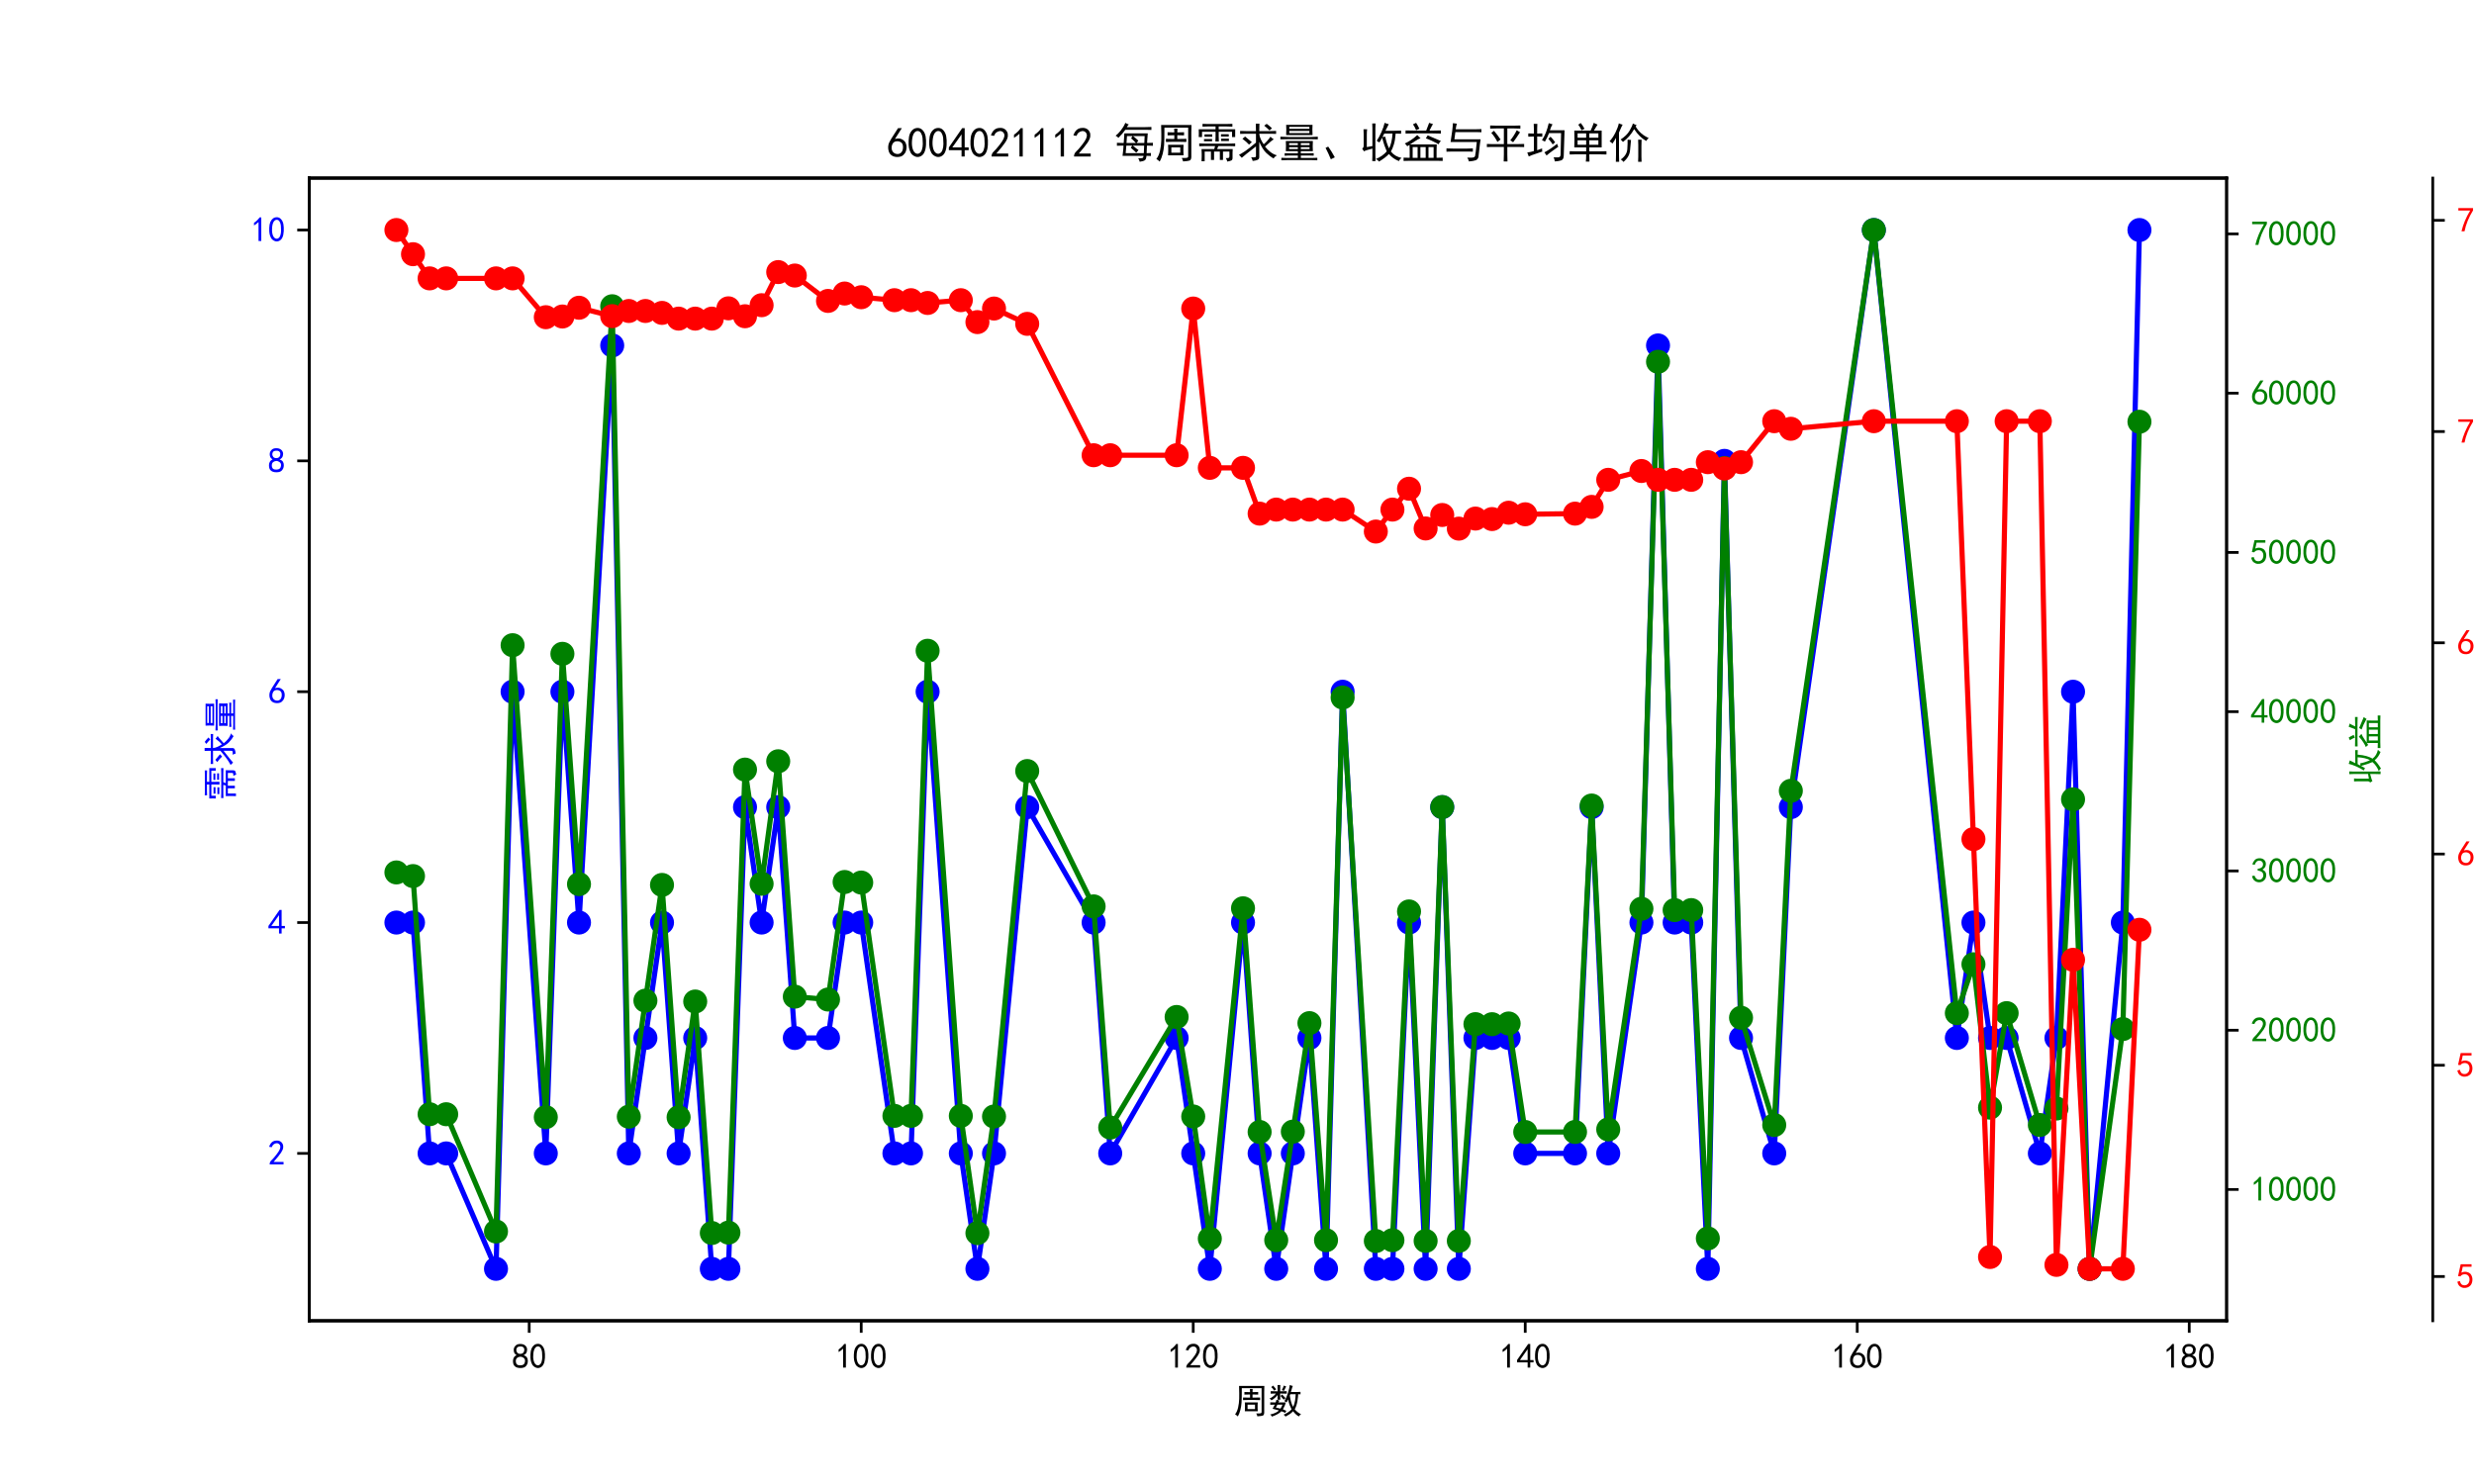 <?xml version="1.0" encoding="utf-8" standalone="no"?>
<!DOCTYPE svg PUBLIC "-//W3C//DTD SVG 1.1//EN"
  "http://www.w3.org/Graphics/SVG/1.1/DTD/svg11.dtd">
<svg xmlns:xlink="http://www.w3.org/1999/xlink" width="720pt" height="432pt" viewBox="0 0 720 432" xmlns="http://www.w3.org/2000/svg" version="1.1">
 <defs>
  <style type="text/css">*{stroke-linejoin: round; stroke-linecap: butt}</style>
 </defs>
 <g id="figure_1">
  <g id="patch_1">
   <path d="M 0 432 
L 720 432 
L 720 0 
L 0 0 
z
" style="fill: #ffffff"/>
  </g>
  <g id="axes_1">
   <g id="patch_2">
    <path d="M 90 384.48 
L 648 384.48 
L 648 51.84 
L 90 51.84 
z
" style="fill: #ffffff"/>
   </g>
   <g id="matplotlib.axis_1">
    <g id="xtick_1">
     <g id="line2d_1">
      <defs>
       <path id="m0eaf6c17f0" d="M 0 0 
L 0 3.5 
" style="stroke: #000000; stroke-width: 0.8"/>
      </defs>
      <g>
       <use xlink:href="#m0eaf6c17f0" x="154.013" y="384.48" style="stroke: #000000; stroke-width: 0.8"/>
      </g>
     </g>
     <g id="text_1">
      <!-- 80 -->
      <g transform="translate(149.013 398.355) scale(0.1 -0.1)">
       <defs>
        <path id="SimHei-38" d="M 175 1375 
Q 175 1675 325 1962 
Q 475 2250 825 2425 
Q 525 2600 425 2812 
Q 325 3025 312 3300 
Q 300 3575 387 3775 
Q 475 3975 650 4150 
Q 825 4325 1037 4387 
Q 1250 4450 1500 4450 
Q 1750 4450 1950 4400 
Q 2150 4350 2375 4187 
Q 2600 4025 2700 3725 
Q 2800 3425 2687 3025 
Q 2575 2625 2100 2400 
Q 2525 2275 2700 2012 
Q 2875 1750 2875 1375 
Q 2875 1000 2762 775 
Q 2650 550 2512 400 
Q 2375 250 2137 162 
Q 1900 75 1537 75 
Q 1175 75 912 162 
Q 650 250 475 425 
Q 300 600 237 837 
Q 175 1075 175 1375 
z
M 687 1400 
Q 675 1100 787 875 
Q 900 650 1200 587 
Q 1500 525 1825 600 
Q 2150 675 2275 950 
Q 2400 1225 2362 1500 
Q 2325 1775 2050 1962 
Q 1775 2150 1450 2125 
Q 1125 2100 912 1900 
Q 700 1700 687 1400 
z
M 775 3350 
Q 775 3100 950 2875 
Q 1125 2650 1500 2650 
Q 1875 2650 2062 2875 
Q 2250 3100 2237 3412 
Q 2225 3725 2012 3875 
Q 1800 4025 1437 4000 
Q 1075 3975 925 3787 
Q 775 3600 775 3350 
z
" transform="scale(0.016)"/>
        <path id="SimHei-30" d="M 225 2537 
Q 250 3200 412 3587 
Q 575 3975 875 4225 
Q 1175 4475 1612 4475 
Q 2050 4475 2375 4112 
Q 2700 3750 2800 3200 
Q 2900 2650 2862 1937 
Q 2825 1225 2612 775 
Q 2400 325 1975 150 
Q 1550 -25 1125 187 
Q 700 400 525 750 
Q 350 1100 275 1487 
Q 200 1875 225 2537 
z
M 750 2687 
Q 675 2000 800 1462 
Q 925 925 1212 700 
Q 1500 475 1800 612 
Q 2100 750 2237 1162 
Q 2375 1575 2375 2062 
Q 2375 2550 2337 2950 
Q 2300 3350 2112 3675 
Q 1925 4000 1612 4012 
Q 1300 4025 1062 3700 
Q 825 3375 750 2687 
z
" transform="scale(0.016)"/>
       </defs>
       <use xlink:href="#SimHei-38"/>
       <use xlink:href="#SimHei-30" x="50"/>
      </g>
     </g>
    </g>
    <g id="xtick_2">
     <g id="line2d_2">
      <g>
       <use xlink:href="#m0eaf6c17f0" x="250.636" y="384.48" style="stroke: #000000; stroke-width: 0.8"/>
      </g>
     </g>
     <g id="text_2">
      <!-- 100 -->
      <g transform="translate(243.136 398.355) scale(0.1 -0.1)">
       <defs>
        <path id="SimHei-31" d="M 1400 3600 
Q 1075 3275 575 2975 
L 575 3450 
Q 1200 3875 1600 4450 
L 1900 4450 
L 1900 150 
L 1400 150 
L 1400 3600 
z
" transform="scale(0.016)"/>
       </defs>
       <use xlink:href="#SimHei-31"/>
       <use xlink:href="#SimHei-30" x="50"/>
       <use xlink:href="#SimHei-30" x="100"/>
      </g>
     </g>
    </g>
    <g id="xtick_3">
     <g id="line2d_3">
      <g>
       <use xlink:href="#m0eaf6c17f0" x="347.26" y="384.48" style="stroke: #000000; stroke-width: 0.8"/>
      </g>
     </g>
     <g id="text_3">
      <!-- 120 -->
      <g transform="translate(339.76 398.355) scale(0.1 -0.1)">
       <defs>
        <path id="SimHei-32" d="M 300 250 
Q 325 625 650 925 
Q 975 1225 1475 1862 
Q 1975 2500 2125 2850 
Q 2275 3200 2237 3450 
Q 2200 3700 2000 3862 
Q 1800 4025 1537 4000 
Q 1275 3975 1037 3800 
Q 800 3625 675 3275 
L 200 3350 
Q 400 3925 712 4187 
Q 1025 4450 1450 4475 
Q 1700 4500 1900 4462 
Q 2100 4425 2312 4287 
Q 2525 4150 2662 3875 
Q 2800 3600 2762 3212 
Q 2725 2825 2375 2287 
Q 2025 1750 1025 600 
L 2825 600 
L 2825 150 
L 300 150 
L 300 250 
z
" transform="scale(0.016)"/>
       </defs>
       <use xlink:href="#SimHei-31"/>
       <use xlink:href="#SimHei-32" x="50"/>
       <use xlink:href="#SimHei-30" x="100"/>
      </g>
     </g>
    </g>
    <g id="xtick_4">
     <g id="line2d_4">
      <g>
       <use xlink:href="#m0eaf6c17f0" x="443.883" y="384.48" style="stroke: #000000; stroke-width: 0.8"/>
      </g>
     </g>
     <g id="text_4">
      <!-- 140 -->
      <g transform="translate(436.383 398.355) scale(0.1 -0.1)">
       <defs>
        <path id="SimHei-34" d="M 2000 1100 
L 75 1100 
L 75 1525 
L 2100 4450 
L 2475 4450 
L 2475 1525 
L 3075 1525 
L 3075 1100 
L 2475 1100 
L 2475 150 
L 2000 150 
L 2000 1100 
z
M 2000 1525 
L 2000 3500 
L 600 1525 
L 2000 1525 
z
" transform="scale(0.016)"/>
       </defs>
       <use xlink:href="#SimHei-31"/>
       <use xlink:href="#SimHei-34" x="50"/>
       <use xlink:href="#SimHei-30" x="100"/>
      </g>
     </g>
    </g>
    <g id="xtick_5">
     <g id="line2d_5">
      <g>
       <use xlink:href="#m0eaf6c17f0" x="540.506" y="384.48" style="stroke: #000000; stroke-width: 0.8"/>
      </g>
     </g>
     <g id="text_5">
      <!-- 160 -->
      <g transform="translate(533.006 398.355) scale(0.1 -0.1)">
       <defs>
        <path id="SimHei-36" d="M 250 1612 
Q 275 1975 387 2225 
Q 500 2475 725 2850 
L 1750 4450 
L 2325 4450 
L 1275 2800 
Q 1950 2975 2350 2750 
Q 2750 2525 2887 2237 
Q 3025 1950 3037 1612 
Q 3050 1275 2937 950 
Q 2825 625 2537 362 
Q 2250 100 1737 75 
Q 1225 50 862 262 
Q 500 475 362 862 
Q 225 1250 250 1612 
z
M 1025 787 
Q 1250 550 1625 525 
Q 2000 500 2250 775 
Q 2500 1050 2500 1575 
Q 2500 2100 2187 2300 
Q 1875 2500 1487 2450 
Q 1100 2400 925 2075 
Q 750 1750 775 1387 
Q 800 1025 1025 787 
z
" transform="scale(0.016)"/>
       </defs>
       <use xlink:href="#SimHei-31"/>
       <use xlink:href="#SimHei-36" x="50"/>
       <use xlink:href="#SimHei-30" x="100"/>
      </g>
     </g>
    </g>
    <g id="xtick_6">
     <g id="line2d_6">
      <g>
       <use xlink:href="#m0eaf6c17f0" x="637.13" y="384.48" style="stroke: #000000; stroke-width: 0.8"/>
      </g>
     </g>
     <g id="text_6">
      <!-- 180 -->
      <g transform="translate(629.63 398.355) scale(0.1 -0.1)">
       <use xlink:href="#SimHei-31"/>
       <use xlink:href="#SimHei-38" x="50"/>
       <use xlink:href="#SimHei-30" x="100"/>
      </g>
     </g>
    </g>
    <g id="text_7">
     <!-- 周数 -->
     <g transform="translate(359 411.339) scale(0.1 -0.1)">
      <defs>
       <path id="SimHei-5468" d="M 5600 4925 
Q 5575 4400 5575 3800 
L 5575 50 
Q 5550 -375 5325 -462 
Q 5100 -550 4325 -600 
Q 4300 -400 4125 -75 
Q 4800 -100 4962 -37 
Q 5125 25 5100 225 
L 5100 4525 
L 1500 4525 
Q 1500 2575 1450 1887 
Q 1400 1200 1237 550 
Q 1075 -100 775 -625 
Q 625 -450 275 -225 
Q 650 225 825 1000 
Q 1000 1775 1025 2587 
Q 1050 3400 1000 4925 
L 5600 4925 
z
M 2050 325 
Q 2075 625 2075 950 
L 2075 1400 
Q 2075 1625 2050 1925 
L 4400 1925 
Q 4375 1725 4375 1450 
L 4375 875 
Q 4375 600 4400 325 
L 2050 325 
z
M 3000 3800 
Q 3000 4150 2975 4375 
L 3475 4375 
Q 3450 4075 3450 3800 
Q 4100 3800 4475 3825 
L 4475 3350 
Q 4125 3375 3450 3375 
L 3450 2800 
Q 4200 2800 4825 2825 
L 4825 2350 
Q 4175 2375 3725 2375 
L 2750 2375 
Q 2325 2375 1725 2350 
L 1725 2825 
Q 2325 2800 3000 2800 
L 3000 3375 
Q 2500 3375 1975 3350 
L 1975 3825 
Q 2475 3800 3000 3800 
z
M 3900 725 
L 3900 1525 
L 2550 1525 
L 2550 725 
L 3900 725 
z
" transform="scale(0.016)"/>
       <path id="SimHei-6570" d="M 4525 4925 
Q 4475 4800 4400 4587 
Q 4325 4375 4175 3825 
L 5325 3825 
Q 5575 3825 5925 3850 
L 5925 3400 
Q 5650 3425 5500 3425 
Q 5500 3025 5362 2162 
Q 5225 1300 4875 675 
Q 5125 375 5437 137 
Q 5750 -100 6025 -200 
Q 5725 -425 5625 -625 
Q 5325 -450 5075 -225 
Q 4825 0 4575 325 
Q 4300 25 3987 -187 
Q 3675 -400 3200 -650 
Q 3075 -425 2850 -300 
Q 3225 -150 3650 125 
Q 4075 400 4300 675 
Q 4125 1025 3962 1425 
Q 3800 1825 3675 2475 
Q 3600 2275 3425 1950 
Q 3250 2050 3000 2150 
Q 3400 2850 3650 3675 
Q 3900 4500 3975 5100 
Q 4275 4975 4525 4925 
z
M 2100 2250 
Q 2000 2150 1875 1925 
L 3250 1925 
Q 3100 1300 2725 675 
Q 3125 525 3350 400 
Q 3225 225 3125 25 
Q 2900 175 2450 325 
Q 1950 -225 725 -650 
Q 600 -375 400 -275 
Q 1575 0 2000 475 
Q 1300 650 850 775 
Q 1000 1000 1250 1525 
Q 1000 1525 425 1500 
L 425 1950 
Q 900 1925 1400 1925 
Q 1500 2150 1550 2425 
Q 1825 2325 2100 2250 
z
M 1775 3950 
Q 1775 4550 1750 5100 
L 2250 5100 
Q 2225 4575 2225 3950 
Q 3075 3950 3425 3975 
L 3425 3525 
Q 3075 3550 2225 3550 
Q 2225 2825 2250 2425 
L 1750 2425 
Q 1775 2775 1775 3300 
Q 1650 3100 1300 2787 
Q 950 2475 650 2300 
Q 525 2525 275 2625 
Q 500 2700 875 2975 
Q 1250 3250 1450 3550 
Q 950 3550 500 3525 
L 500 3975 
Q 925 3950 1775 3950 
z
M 3975 3175 
Q 4200 1700 4600 1125 
Q 4850 1700 4937 2287 
Q 5025 2875 5050 3425 
L 4075 3425 
L 3975 3175 
z
M 1450 1000 
Q 1750 925 2275 800 
Q 2475 1050 2650 1525 
L 1725 1525 
Q 1600 1275 1450 1000 
z
M 3325 4825 
Q 3200 4625 3125 4450 
Q 3050 4275 2925 4025 
Q 2725 4125 2525 4175 
Q 2725 4500 2900 5000 
Q 3150 4875 3325 4825 
z
M 2575 3375 
Q 2900 3050 3200 2725 
Q 3050 2600 2875 2425 
Q 2525 2850 2300 3100 
Q 2450 3225 2575 3375 
z
M 925 5000 
Q 1275 4650 1500 4300 
L 1125 4075 
Q 950 4425 600 4725 
Q 825 4875 925 5000 
z
" transform="scale(0.016)"/>
      </defs>
      <use xlink:href="#SimHei-5468"/>
      <use xlink:href="#SimHei-6570" x="100"/>
     </g>
    </g>
   </g>
   <g id="matplotlib.axis_2">
    <g id="ytick_1">
     <g id="line2d_7">
      <defs>
       <path id="m1f14a6d4aa" d="M 0 0 
L -3.5 0 
" style="stroke: #000000; stroke-width: 0.8"/>
      </defs>
      <g>
       <use xlink:href="#m1f14a6d4aa" x="90" y="335.76" style="stroke: #000000; stroke-width: 0.8"/>
      </g>
     </g>
     <g id="text_8">
      <!-- 2 -->
      <g style="fill: #0000ff" transform="translate(78 339.197) scale(0.1 -0.1)">
       <use xlink:href="#SimHei-32"/>
      </g>
     </g>
    </g>
    <g id="ytick_2">
     <g id="line2d_8">
      <g>
       <use xlink:href="#m1f14a6d4aa" x="90" y="268.56" style="stroke: #000000; stroke-width: 0.8"/>
      </g>
     </g>
     <g id="text_9">
      <!-- 4 -->
      <g style="fill: #0000ff" transform="translate(78 271.998) scale(0.1 -0.1)">
       <use xlink:href="#SimHei-34"/>
      </g>
     </g>
    </g>
    <g id="ytick_3">
     <g id="line2d_9">
      <g>
       <use xlink:href="#m1f14a6d4aa" x="90" y="201.36" style="stroke: #000000; stroke-width: 0.8"/>
      </g>
     </g>
     <g id="text_10">
      <!-- 6 -->
      <g style="fill: #0000ff" transform="translate(78 204.798) scale(0.1 -0.1)">
       <use xlink:href="#SimHei-36"/>
      </g>
     </g>
    </g>
    <g id="ytick_4">
     <g id="line2d_10">
      <g>
       <use xlink:href="#m1f14a6d4aa" x="90" y="134.16" style="stroke: #000000; stroke-width: 0.8"/>
      </g>
     </g>
     <g id="text_11">
      <!-- 8 -->
      <g style="fill: #0000ff" transform="translate(78 137.597) scale(0.1 -0.1)">
       <use xlink:href="#SimHei-38"/>
      </g>
     </g>
    </g>
    <g id="ytick_5">
     <g id="line2d_11">
      <g>
       <use xlink:href="#m1f14a6d4aa" x="90" y="66.96" style="stroke: #000000; stroke-width: 0.8"/>
      </g>
     </g>
     <g id="text_12">
      <!-- 10 -->
      <g style="fill: #0000ff" transform="translate(73 70.397) scale(0.1 -0.1)">
       <use xlink:href="#SimHei-31"/>
       <use xlink:href="#SimHei-30" x="50"/>
      </g>
     </g>
    </g>
    <g id="text_13">
     <!-- 需求量 -->
     <g style="fill: #0000ff" transform="translate(67.75 233.16) rotate(-90) scale(0.1 -0.1)">
      <defs>
       <path id="SimHei-9700" d="M 5150 2100 
Q 5500 2100 5975 2125 
L 5975 1700 
Q 5500 1725 5150 1725 
L 3425 1725 
Q 3300 1500 3250 1275 
L 5600 1275 
Q 5575 950 5575 700 
L 5575 -50 
Q 5575 -350 5425 -437 
Q 5275 -525 4775 -625 
Q 4750 -400 4550 -100 
Q 4950 -100 5025 -50 
Q 5100 0 5100 200 
L 5100 900 
L 4125 900 
L 4125 -375 
L 3650 -375 
L 3650 900 
L 2775 900 
L 2775 -375 
L 2300 -375 
L 2300 900 
L 1350 900 
L 1350 -575 
L 875 -575 
Q 900 -225 900 175 
L 900 575 
Q 900 900 875 1275 
L 2800 1275 
Q 2875 1500 2925 1725 
L 1350 1725 
Q 925 1725 525 1700 
L 525 2125 
Q 900 2100 1325 2100 
L 5150 2100 
z
M 4700 5075 
Q 5075 5075 5550 5100 
L 5550 4675 
Q 5075 4700 4700 4700 
L 3475 4700 
L 3475 4275 
L 5975 4275 
L 5975 3100 
L 5500 3100 
L 5500 3900 
L 3475 3900 
L 3475 3200 
Q 3475 2775 3500 2425 
L 2975 2425 
Q 3000 2750 3000 3175 
L 3000 3900 
L 950 3900 
L 950 3100 
L 450 3100 
Q 450 3375 462 3650 
Q 475 3925 450 4275 
L 3000 4275 
L 3000 4700 
L 1775 4700 
Q 1400 4700 1025 4675 
L 1025 5100 
Q 1400 5075 1750 5075 
L 4700 5075 
z
M 2475 2450 
L 1250 2450 
L 1250 2800 
L 2475 2800 
L 2475 2450 
z
M 2500 3150 
L 1325 3150 
L 1325 3500 
L 2500 3500 
L 2500 3150 
z
M 5000 3175 
L 3825 3175 
L 3825 3525 
L 5000 3525 
L 5000 3175 
z
M 5025 2500 
L 3850 2500 
L 3850 2850 
L 5025 2850 
L 5025 2500 
z
" transform="scale(0.016)"/>
       <path id="SimHei-6c42" d="M 475 4025 
Q 875 4000 1325 4000 
L 2875 4000 
Q 2875 4725 2850 5125 
L 3400 5125 
Q 3375 4725 3375 4000 
L 5150 4000 
Q 5500 4000 5925 4025 
L 5925 3575 
Q 5475 3600 5150 3600 
L 3375 3600 
Q 3400 3200 3612 2750 
Q 3825 2300 4050 2000 
Q 4600 2450 5075 3150 
Q 5250 2950 5575 2750 
Q 5275 2600 4250 1650 
Q 4575 1225 5037 850 
Q 5500 475 6050 325 
Q 5700 125 5550 -150 
Q 5000 150 4437 687 
Q 3875 1225 3375 2375 
L 3375 150 
Q 3400 -225 3137 -350 
Q 2875 -475 2375 -525 
Q 2325 -275 2150 25 
Q 2575 0 2737 37 
Q 2900 75 2875 300 
L 2875 1675 
Q 1875 900 1437 550 
Q 1000 200 725 -50 
Q 500 200 300 400 
Q 650 575 1200 937 
Q 1750 1300 2875 2250 
L 2875 3600 
L 1325 3600 
Q 875 3600 475 3575 
L 475 4025 
z
M 1225 3175 
Q 1775 2725 2250 2325 
L 1825 1950 
Q 1450 2375 825 2825 
L 1225 3175 
z
M 4500 5100 
Q 4900 4825 5300 4425 
Q 5125 4300 4925 4100 
Q 4650 4400 4125 4825 
Q 4275 4950 4500 5100 
z
" transform="scale(0.016)"/>
       <path id="SimHei-91cf" d="M 5250 2500 
Q 5225 2200 5225 1700 
Q 5225 1225 5250 950 
L 3425 950 
L 3425 625 
L 4575 625 
Q 5000 625 5375 650 
L 5375 275 
Q 5025 300 4575 300 
L 3425 300 
L 3425 -75 
L 5125 -75 
Q 5525 -75 5925 -50 
L 5925 -425 
Q 5525 -400 5125 -400 
L 1275 -400 
Q 900 -400 475 -425 
L 475 -50 
Q 925 -50 1275 -75 
L 2975 -75 
L 2975 300 
L 1725 300 
Q 1350 300 975 250 
L 975 650 
Q 1375 625 1725 625 
L 2975 625 
L 2975 950 
L 1150 950 
Q 1175 1375 1175 1775 
Q 1175 2175 1150 2500 
L 5250 2500 
z
M 5200 4950 
Q 5175 4575 5175 4250 
Q 5175 3925 5200 3400 
L 1200 3400 
Q 1225 3925 1225 4250 
Q 1225 4575 1200 4950 
L 5200 4950 
z
M 4900 3100 
Q 5500 3125 6000 3150 
L 6000 2750 
Q 5500 2775 4925 2775 
L 1650 2775 
Q 975 2775 325 2750 
L 325 3150 
Q 975 3125 1650 3100 
L 4900 3100 
z
M 4725 3700 
L 4725 4025 
L 1675 4025 
L 1675 3700 
L 4725 3700 
z
M 4725 4350 
L 4725 4650 
L 1675 4650 
L 1675 4350 
L 4725 4350 
z
M 4750 1875 
L 4750 2175 
L 3425 2175 
L 3425 1875 
L 4750 1875 
z
M 2975 1875 
L 2975 2175 
L 1650 2175 
L 1650 1875 
L 2975 1875 
z
M 2975 1275 
L 2975 1550 
L 1650 1550 
L 1650 1275 
L 2975 1275 
z
M 4750 1275 
L 4750 1550 
L 3425 1550 
L 3425 1275 
L 4750 1275 
z
" transform="scale(0.016)"/>
      </defs>
      <use xlink:href="#SimHei-9700"/>
      <use xlink:href="#SimHei-6c42" x="100"/>
      <use xlink:href="#SimHei-91cf" x="200"/>
     </g>
    </g>
   </g>
   <g id="line2d_12">
    <path d="M 115.364 268.56 
L 120.195 268.56 
L 125.026 335.76 
L 129.857 335.76 
L 144.351 369.36 
L 149.182 201.36 
L 158.844 335.76 
L 163.675 201.36 
L 168.506 268.56 
L 178.169 100.56 
L 183 335.76 
L 187.831 302.16 
L 192.662 268.56 
L 197.494 335.76 
L 202.325 302.16 
L 207.156 369.36 
L 211.987 369.36 
L 216.818 234.96 
L 221.649 268.56 
L 226.481 234.96 
L 231.312 302.16 
L 240.974 302.16 
L 245.805 268.56 
L 250.636 268.56 
L 260.299 335.76 
L 265.13 335.76 
L 269.961 201.36 
L 279.623 335.76 
L 284.455 369.36 
L 289.286 335.76 
L 298.948 234.96 
L 318.273 268.56 
L 323.104 335.76 
L 342.429 302.16 
L 347.26 335.76 
L 352.091 369.36 
L 361.753 268.56 
L 366.584 335.76 
L 371.416 369.36 
L 376.247 335.76 
L 381.078 302.16 
L 385.909 369.36 
L 390.74 201.36 
L 400.403 369.36 
L 405.234 369.36 
L 410.065 268.56 
L 414.896 369.36 
L 419.727 234.96 
L 424.558 369.36 
L 429.39 302.16 
L 434.221 302.16 
L 439.052 302.16 
L 443.883 335.76 
L 458.377 335.76 
L 463.208 234.96 
L 468.039 335.76 
L 477.701 268.56 
L 482.532 100.56 
L 487.364 268.56 
L 492.195 268.56 
L 497.026 369.36 
L 501.857 134.16 
L 506.688 302.16 
L 516.351 335.76 
L 521.182 234.96 
L 545.338 66.96 
L 569.494 302.16 
L 574.325 268.56 
L 579.156 302.16 
L 583.987 302.16 
L 593.649 335.76 
L 598.481 302.16 
L 603.312 201.36 
L 608.143 369.36 
L 617.805 268.56 
L 622.636 66.96 
" clip-path="url(#pc6783089c8)" style="fill: none; stroke: #0000ff; stroke-width: 1.5; stroke-linecap: square"/>
    <defs>
     <path id="mcf96dde023" d="M 0 3 
C 0.796 3 1.559 2.684 2.121 2.121 
C 2.684 1.559 3 0.796 3 0 
C 3 -0.796 2.684 -1.559 2.121 -2.121 
C 1.559 -2.684 0.796 -3 0 -3 
C -0.796 -3 -1.559 -2.684 -2.121 -2.121 
C -2.684 -1.559 -3 -0.796 -3 0 
C -3 0.796 -2.684 1.559 -2.121 2.121 
C -1.559 2.684 -0.796 3 0 3 
z
" style="stroke: #0000ff"/>
    </defs>
    <g clip-path="url(#pc6783089c8)">
     <use xlink:href="#mcf96dde023" x="115.364" y="268.56" style="fill: #0000ff; stroke: #0000ff"/>
     <use xlink:href="#mcf96dde023" x="120.195" y="268.56" style="fill: #0000ff; stroke: #0000ff"/>
     <use xlink:href="#mcf96dde023" x="125.026" y="335.76" style="fill: #0000ff; stroke: #0000ff"/>
     <use xlink:href="#mcf96dde023" x="129.857" y="335.76" style="fill: #0000ff; stroke: #0000ff"/>
     <use xlink:href="#mcf96dde023" x="144.351" y="369.36" style="fill: #0000ff; stroke: #0000ff"/>
     <use xlink:href="#mcf96dde023" x="149.182" y="201.36" style="fill: #0000ff; stroke: #0000ff"/>
     <use xlink:href="#mcf96dde023" x="158.844" y="335.76" style="fill: #0000ff; stroke: #0000ff"/>
     <use xlink:href="#mcf96dde023" x="163.675" y="201.36" style="fill: #0000ff; stroke: #0000ff"/>
     <use xlink:href="#mcf96dde023" x="168.506" y="268.56" style="fill: #0000ff; stroke: #0000ff"/>
     <use xlink:href="#mcf96dde023" x="178.169" y="100.56" style="fill: #0000ff; stroke: #0000ff"/>
     <use xlink:href="#mcf96dde023" x="183" y="335.76" style="fill: #0000ff; stroke: #0000ff"/>
     <use xlink:href="#mcf96dde023" x="187.831" y="302.16" style="fill: #0000ff; stroke: #0000ff"/>
     <use xlink:href="#mcf96dde023" x="192.662" y="268.56" style="fill: #0000ff; stroke: #0000ff"/>
     <use xlink:href="#mcf96dde023" x="197.494" y="335.76" style="fill: #0000ff; stroke: #0000ff"/>
     <use xlink:href="#mcf96dde023" x="202.325" y="302.16" style="fill: #0000ff; stroke: #0000ff"/>
     <use xlink:href="#mcf96dde023" x="207.156" y="369.36" style="fill: #0000ff; stroke: #0000ff"/>
     <use xlink:href="#mcf96dde023" x="211.987" y="369.36" style="fill: #0000ff; stroke: #0000ff"/>
     <use xlink:href="#mcf96dde023" x="216.818" y="234.96" style="fill: #0000ff; stroke: #0000ff"/>
     <use xlink:href="#mcf96dde023" x="221.649" y="268.56" style="fill: #0000ff; stroke: #0000ff"/>
     <use xlink:href="#mcf96dde023" x="226.481" y="234.96" style="fill: #0000ff; stroke: #0000ff"/>
     <use xlink:href="#mcf96dde023" x="231.312" y="302.16" style="fill: #0000ff; stroke: #0000ff"/>
     <use xlink:href="#mcf96dde023" x="240.974" y="302.16" style="fill: #0000ff; stroke: #0000ff"/>
     <use xlink:href="#mcf96dde023" x="245.805" y="268.56" style="fill: #0000ff; stroke: #0000ff"/>
     <use xlink:href="#mcf96dde023" x="250.636" y="268.56" style="fill: #0000ff; stroke: #0000ff"/>
     <use xlink:href="#mcf96dde023" x="260.299" y="335.76" style="fill: #0000ff; stroke: #0000ff"/>
     <use xlink:href="#mcf96dde023" x="265.13" y="335.76" style="fill: #0000ff; stroke: #0000ff"/>
     <use xlink:href="#mcf96dde023" x="269.961" y="201.36" style="fill: #0000ff; stroke: #0000ff"/>
     <use xlink:href="#mcf96dde023" x="279.623" y="335.76" style="fill: #0000ff; stroke: #0000ff"/>
     <use xlink:href="#mcf96dde023" x="284.455" y="369.36" style="fill: #0000ff; stroke: #0000ff"/>
     <use xlink:href="#mcf96dde023" x="289.286" y="335.76" style="fill: #0000ff; stroke: #0000ff"/>
     <use xlink:href="#mcf96dde023" x="298.948" y="234.96" style="fill: #0000ff; stroke: #0000ff"/>
     <use xlink:href="#mcf96dde023" x="318.273" y="268.56" style="fill: #0000ff; stroke: #0000ff"/>
     <use xlink:href="#mcf96dde023" x="323.104" y="335.76" style="fill: #0000ff; stroke: #0000ff"/>
     <use xlink:href="#mcf96dde023" x="342.429" y="302.16" style="fill: #0000ff; stroke: #0000ff"/>
     <use xlink:href="#mcf96dde023" x="347.26" y="335.76" style="fill: #0000ff; stroke: #0000ff"/>
     <use xlink:href="#mcf96dde023" x="352.091" y="369.36" style="fill: #0000ff; stroke: #0000ff"/>
     <use xlink:href="#mcf96dde023" x="361.753" y="268.56" style="fill: #0000ff; stroke: #0000ff"/>
     <use xlink:href="#mcf96dde023" x="366.584" y="335.76" style="fill: #0000ff; stroke: #0000ff"/>
     <use xlink:href="#mcf96dde023" x="371.416" y="369.36" style="fill: #0000ff; stroke: #0000ff"/>
     <use xlink:href="#mcf96dde023" x="376.247" y="335.76" style="fill: #0000ff; stroke: #0000ff"/>
     <use xlink:href="#mcf96dde023" x="381.078" y="302.16" style="fill: #0000ff; stroke: #0000ff"/>
     <use xlink:href="#mcf96dde023" x="385.909" y="369.36" style="fill: #0000ff; stroke: #0000ff"/>
     <use xlink:href="#mcf96dde023" x="390.74" y="201.36" style="fill: #0000ff; stroke: #0000ff"/>
     <use xlink:href="#mcf96dde023" x="400.403" y="369.36" style="fill: #0000ff; stroke: #0000ff"/>
     <use xlink:href="#mcf96dde023" x="405.234" y="369.36" style="fill: #0000ff; stroke: #0000ff"/>
     <use xlink:href="#mcf96dde023" x="410.065" y="268.56" style="fill: #0000ff; stroke: #0000ff"/>
     <use xlink:href="#mcf96dde023" x="414.896" y="369.36" style="fill: #0000ff; stroke: #0000ff"/>
     <use xlink:href="#mcf96dde023" x="419.727" y="234.96" style="fill: #0000ff; stroke: #0000ff"/>
     <use xlink:href="#mcf96dde023" x="424.558" y="369.36" style="fill: #0000ff; stroke: #0000ff"/>
     <use xlink:href="#mcf96dde023" x="429.39" y="302.16" style="fill: #0000ff; stroke: #0000ff"/>
     <use xlink:href="#mcf96dde023" x="434.221" y="302.16" style="fill: #0000ff; stroke: #0000ff"/>
     <use xlink:href="#mcf96dde023" x="439.052" y="302.16" style="fill: #0000ff; stroke: #0000ff"/>
     <use xlink:href="#mcf96dde023" x="443.883" y="335.76" style="fill: #0000ff; stroke: #0000ff"/>
     <use xlink:href="#mcf96dde023" x="458.377" y="335.76" style="fill: #0000ff; stroke: #0000ff"/>
     <use xlink:href="#mcf96dde023" x="463.208" y="234.96" style="fill: #0000ff; stroke: #0000ff"/>
     <use xlink:href="#mcf96dde023" x="468.039" y="335.76" style="fill: #0000ff; stroke: #0000ff"/>
     <use xlink:href="#mcf96dde023" x="477.701" y="268.56" style="fill: #0000ff; stroke: #0000ff"/>
     <use xlink:href="#mcf96dde023" x="482.532" y="100.56" style="fill: #0000ff; stroke: #0000ff"/>
     <use xlink:href="#mcf96dde023" x="487.364" y="268.56" style="fill: #0000ff; stroke: #0000ff"/>
     <use xlink:href="#mcf96dde023" x="492.195" y="268.56" style="fill: #0000ff; stroke: #0000ff"/>
     <use xlink:href="#mcf96dde023" x="497.026" y="369.36" style="fill: #0000ff; stroke: #0000ff"/>
     <use xlink:href="#mcf96dde023" x="501.857" y="134.16" style="fill: #0000ff; stroke: #0000ff"/>
     <use xlink:href="#mcf96dde023" x="506.688" y="302.16" style="fill: #0000ff; stroke: #0000ff"/>
     <use xlink:href="#mcf96dde023" x="516.351" y="335.76" style="fill: #0000ff; stroke: #0000ff"/>
     <use xlink:href="#mcf96dde023" x="521.182" y="234.96" style="fill: #0000ff; stroke: #0000ff"/>
     <use xlink:href="#mcf96dde023" x="545.338" y="66.96" style="fill: #0000ff; stroke: #0000ff"/>
     <use xlink:href="#mcf96dde023" x="569.494" y="302.16" style="fill: #0000ff; stroke: #0000ff"/>
     <use xlink:href="#mcf96dde023" x="574.325" y="268.56" style="fill: #0000ff; stroke: #0000ff"/>
     <use xlink:href="#mcf96dde023" x="579.156" y="302.16" style="fill: #0000ff; stroke: #0000ff"/>
     <use xlink:href="#mcf96dde023" x="583.987" y="302.16" style="fill: #0000ff; stroke: #0000ff"/>
     <use xlink:href="#mcf96dde023" x="593.649" y="335.76" style="fill: #0000ff; stroke: #0000ff"/>
     <use xlink:href="#mcf96dde023" x="598.481" y="302.16" style="fill: #0000ff; stroke: #0000ff"/>
     <use xlink:href="#mcf96dde023" x="603.312" y="201.36" style="fill: #0000ff; stroke: #0000ff"/>
     <use xlink:href="#mcf96dde023" x="608.143" y="369.36" style="fill: #0000ff; stroke: #0000ff"/>
     <use xlink:href="#mcf96dde023" x="617.805" y="268.56" style="fill: #0000ff; stroke: #0000ff"/>
     <use xlink:href="#mcf96dde023" x="622.636" y="66.96" style="fill: #0000ff; stroke: #0000ff"/>
    </g>
   </g>
   <g id="patch_3">
    <path d="M 90 384.48 
L 90 51.84 
" style="fill: none; stroke: #000000; stroke-width: 0.8; stroke-linejoin: miter; stroke-linecap: square"/>
   </g>
   <g id="patch_4">
    <path d="M 648 384.48 
L 648 51.84 
" style="fill: none; stroke: #000000; stroke-width: 0.8; stroke-linejoin: miter; stroke-linecap: square"/>
   </g>
   <g id="patch_5">
    <path d="M 90 384.48 
L 648 384.48 
" style="fill: none; stroke: #000000; stroke-width: 0.8; stroke-linejoin: miter; stroke-linecap: square"/>
   </g>
   <g id="patch_6">
    <path d="M 90 51.84 
L 648 51.84 
" style="fill: none; stroke: #000000; stroke-width: 0.8; stroke-linejoin: miter; stroke-linecap: square"/>
   </g>
  </g>
  <g id="axes_2">
   <g id="matplotlib.axis_3">
    <g id="ytick_6">
     <g id="line2d_13">
      <defs>
       <path id="m1f32f435e2" d="M 0 0 
L 3.5 0 
" style="stroke: #000000; stroke-width: 0.8"/>
      </defs>
      <g>
       <use xlink:href="#m1f32f435e2" x="648" y="346.264" style="stroke: #000000; stroke-width: 0.8"/>
      </g>
     </g>
     <g id="text_14">
      <!-- 10000 -->
      <g style="fill: #008000" transform="translate(655 349.701) scale(0.1 -0.1)">
       <use xlink:href="#SimHei-31"/>
       <use xlink:href="#SimHei-30" x="50"/>
       <use xlink:href="#SimHei-30" x="100"/>
       <use xlink:href="#SimHei-30" x="150"/>
       <use xlink:href="#SimHei-30" x="200"/>
      </g>
     </g>
    </g>
    <g id="ytick_7">
     <g id="line2d_14">
      <g>
       <use xlink:href="#m1f32f435e2" x="648" y="299.902" style="stroke: #000000; stroke-width: 0.8"/>
      </g>
     </g>
     <g id="text_15">
      <!-- 20000 -->
      <g style="fill: #008000" transform="translate(655 303.34) scale(0.1 -0.1)">
       <use xlink:href="#SimHei-32"/>
       <use xlink:href="#SimHei-30" x="50"/>
       <use xlink:href="#SimHei-30" x="100"/>
       <use xlink:href="#SimHei-30" x="150"/>
       <use xlink:href="#SimHei-30" x="200"/>
      </g>
     </g>
    </g>
    <g id="ytick_8">
     <g id="line2d_15">
      <g>
       <use xlink:href="#m1f32f435e2" x="648" y="253.541" style="stroke: #000000; stroke-width: 0.8"/>
      </g>
     </g>
     <g id="text_16">
      <!-- 30000 -->
      <g style="fill: #008000" transform="translate(655 256.978) scale(0.1 -0.1)">
       <defs>
        <path id="SimHei-33" d="M 250 1225 
L 700 1300 
Q 800 975 1025 762 
Q 1250 550 1587 562 
Q 1925 575 2125 837 
Q 2325 1100 2300 1437 
Q 2275 1775 2037 1962 
Q 1800 2150 1275 2225 
L 1275 2550 
Q 1800 2600 2037 2825 
Q 2275 3050 2250 3412 
Q 2225 3775 1925 3937 
Q 1625 4100 1287 3975 
Q 950 3850 750 3275 
L 300 3350 
Q 450 3800 712 4100 
Q 975 4400 1425 4450 
Q 1875 4500 2212 4337 
Q 2550 4175 2687 3837 
Q 2825 3500 2725 3100 
Q 2625 2700 2150 2400 
Q 2500 2250 2687 1950 
Q 2875 1650 2812 1162 
Q 2750 675 2375 375 
Q 2000 75 1525 87 
Q 1050 100 700 387 
Q 350 675 250 1225 
z
" transform="scale(0.016)"/>
       </defs>
       <use xlink:href="#SimHei-33"/>
       <use xlink:href="#SimHei-30" x="50"/>
       <use xlink:href="#SimHei-30" x="100"/>
       <use xlink:href="#SimHei-30" x="150"/>
       <use xlink:href="#SimHei-30" x="200"/>
      </g>
     </g>
    </g>
    <g id="ytick_9">
     <g id="line2d_16">
      <g>
       <use xlink:href="#m1f32f435e2" x="648" y="207.18" style="stroke: #000000; stroke-width: 0.8"/>
      </g>
     </g>
     <g id="text_17">
      <!-- 40000 -->
      <g style="fill: #008000" transform="translate(655 210.617) scale(0.1 -0.1)">
       <use xlink:href="#SimHei-34"/>
       <use xlink:href="#SimHei-30" x="50"/>
       <use xlink:href="#SimHei-30" x="100"/>
       <use xlink:href="#SimHei-30" x="150"/>
       <use xlink:href="#SimHei-30" x="200"/>
      </g>
     </g>
    </g>
    <g id="ytick_10">
     <g id="line2d_17">
      <g>
       <use xlink:href="#m1f32f435e2" x="648" y="160.818" style="stroke: #000000; stroke-width: 0.8"/>
      </g>
     </g>
     <g id="text_18">
      <!-- 50000 -->
      <g style="fill: #008000" transform="translate(655 164.256) scale(0.1 -0.1)">
       <defs>
        <path id="SimHei-35" d="M 550 1325 
Q 725 650 1150 575 
Q 1575 500 1837 662 
Q 2100 825 2212 1087 
Q 2325 1350 2312 1675 
Q 2300 2000 2137 2225 
Q 1975 2450 1725 2525 
Q 1475 2600 1162 2525 
Q 850 2450 650 2175 
L 225 2225 
Q 275 2375 700 4375 
L 2675 4375 
L 2675 3925 
L 1075 3925 
Q 950 3250 825 2850 
Q 1200 3025 1525 3012 
Q 1850 3000 2150 2862 
Q 2450 2725 2587 2487 
Q 2725 2250 2787 2012 
Q 2850 1775 2837 1500 
Q 2825 1225 2725 937 
Q 2625 650 2425 462 
Q 2225 275 1937 162 
Q 1650 50 1275 75 
Q 900 100 562 350 
Q 225 600 100 1200 
L 550 1325 
z
" transform="scale(0.016)"/>
       </defs>
       <use xlink:href="#SimHei-35"/>
       <use xlink:href="#SimHei-30" x="50"/>
       <use xlink:href="#SimHei-30" x="100"/>
       <use xlink:href="#SimHei-30" x="150"/>
       <use xlink:href="#SimHei-30" x="200"/>
      </g>
     </g>
    </g>
    <g id="ytick_11">
     <g id="line2d_18">
      <g>
       <use xlink:href="#m1f32f435e2" x="648" y="114.457" style="stroke: #000000; stroke-width: 0.8"/>
      </g>
     </g>
     <g id="text_19">
      <!-- 60000 -->
      <g style="fill: #008000" transform="translate(655 117.894) scale(0.1 -0.1)">
       <use xlink:href="#SimHei-36"/>
       <use xlink:href="#SimHei-30" x="50"/>
       <use xlink:href="#SimHei-30" x="100"/>
       <use xlink:href="#SimHei-30" x="150"/>
       <use xlink:href="#SimHei-30" x="200"/>
      </g>
     </g>
    </g>
    <g id="ytick_12">
     <g id="line2d_19">
      <g>
       <use xlink:href="#m1f32f435e2" x="648" y="68.095" style="stroke: #000000; stroke-width: 0.8"/>
      </g>
     </g>
     <g id="text_20">
      <!-- 70000 -->
      <g style="fill: #008000" transform="translate(655 71.533) scale(0.1 -0.1)">
       <defs>
        <path id="SimHei-37" d="M 850 150 
Q 1300 2050 2425 3925 
L 275 3925 
L 275 4375 
L 2950 4375 
L 2950 3950 
Q 1775 2050 1400 150 
L 850 150 
z
" transform="scale(0.016)"/>
       </defs>
       <use xlink:href="#SimHei-37"/>
       <use xlink:href="#SimHei-30" x="50"/>
       <use xlink:href="#SimHei-30" x="100"/>
       <use xlink:href="#SimHei-30" x="150"/>
       <use xlink:href="#SimHei-30" x="200"/>
      </g>
     </g>
    </g>
    <g id="text_21">
     <!-- 收益 -->
     <g style="fill: #008000" transform="translate(691.93 228.16) rotate(-90) scale(0.1 -0.1)">
      <defs>
       <path id="SimHei-6536" d="M 4250 5050 
Q 4125 4850 3750 4050 
L 5150 4050 
Q 5675 4050 6125 4075 
L 6125 3600 
Q 5675 3625 5300 3625 
Q 5225 2625 5025 1975 
Q 4825 1325 4575 900 
Q 4900 500 5287 275 
Q 5675 50 6200 -75 
Q 5900 -275 5800 -550 
Q 5300 -350 4950 -100 
Q 4600 150 4275 525 
Q 3800 0 2775 -625 
Q 2650 -425 2300 -225 
Q 3275 150 3950 925 
Q 3775 1325 3612 1787 
Q 3450 2250 3250 3000 
Q 2975 2450 2825 2275 
Q 2650 2400 2425 2525 
Q 2775 3025 3137 3837 
Q 3500 4650 3625 5250 
Q 3925 5125 4250 5050 
z
M 975 4275 
Q 925 3950 925 3450 
L 925 1575 
L 1775 1725 
L 1775 4425 
Q 1775 4775 1750 5150 
L 2250 5150 
Q 2225 4850 2225 4450 
L 2225 300 
Q 2225 -50 2250 -550 
L 1750 -550 
Q 1775 -25 1775 350 
L 1775 1350 
Q 625 1050 500 925 
Q 375 1125 225 1350 
Q 450 1475 450 1800 
L 450 3575 
Q 450 3925 425 4275 
L 975 4275 
z
M 3725 3150 
Q 3800 2700 3962 2212 
Q 4125 1725 4300 1375 
Q 4725 2150 4825 3625 
L 3575 3625 
Q 3400 3275 3300 3100 
L 3725 3150 
z
" transform="scale(0.016)"/>
       <path id="SimHei-76ca" d="M 2825 2925 
Q 2425 2775 2012 2487 
Q 1600 2200 1225 1975 
L 5275 1975 
Q 5250 1575 5250 1000 
L 5250 -50 
Q 5800 -50 6175 -25 
L 6175 -525 
Q 5725 -500 5250 -500 
L 1325 -500 
Q 700 -500 250 -525 
L 250 -25 
Q 600 -50 1175 -50 
L 1175 1050 
Q 1175 1575 1150 1925 
Q 1000 1800 800 1700 
Q 650 1950 425 2125 
Q 800 2275 1312 2600 
Q 1825 2925 2325 3400 
Q 2550 3150 2825 2925 
z
M 4725 5050 
Q 4575 4900 4462 4637 
Q 4350 4375 4175 4075 
L 4625 4075 
Q 5350 4075 5900 4100 
L 5900 3625 
Q 5350 3650 4625 3650 
L 1975 3650 
Q 1350 3650 550 3625 
L 550 4100 
Q 1175 4075 1975 4075 
L 3675 4075 
Q 3775 4300 3887 4625 
Q 4000 4950 4125 5250 
L 4725 5050 
z
M 3600 -50 
L 3600 1575 
L 2800 1575 
L 2800 -50 
L 3600 -50 
z
M 4800 -50 
L 4800 1575 
L 4025 1575 
L 4025 -50 
L 4800 -50 
z
M 2375 -50 
L 2375 1575 
L 1625 1575 
L 1625 -50 
L 2375 -50 
z
M 3900 3350 
Q 4375 3150 4900 2925 
Q 5425 2700 5900 2500 
Q 5700 2300 5550 2000 
Q 5025 2300 4512 2537 
Q 4000 2775 3625 2900 
Q 3750 3075 3900 3350 
z
M 2150 5250 
Q 2375 4925 2650 4350 
Q 2425 4275 2150 4125 
Q 1950 4650 1675 5025 
Q 1875 5100 2150 5250 
z
" transform="scale(0.016)"/>
      </defs>
      <use xlink:href="#SimHei-6536"/>
      <use xlink:href="#SimHei-76ca" x="100"/>
     </g>
    </g>
   </g>
   <g id="line2d_20">
    <path d="M 115.364 253.967 
L 120.195 255.028 
L 125.026 324.357 
L 129.857 324.357 
L 144.351 358.491 
L 149.182 187.822 
L 158.844 325.209 
L 163.675 190.332 
L 168.506 257.378 
L 178.169 89.151 
L 183 325.073 
L 187.831 291.297 
L 192.662 257.604 
L 197.494 325.241 
L 202.325 291.548 
L 207.156 358.933 
L 211.987 358.82 
L 216.818 224.033 
L 221.649 257.267 
L 226.481 221.61 
L 231.312 290.13 
L 240.974 290.966 
L 245.805 256.754 
L 250.636 256.917 
L 260.299 324.836 
L 265.13 324.836 
L 269.961 189.441 
L 279.623 324.836 
L 284.455 358.971 
L 289.286 325.019 
L 298.948 224.451 
L 318.273 263.852 
L 323.104 328.239 
L 342.429 296.046 
L 347.26 325.019 
L 352.091 360.57 
L 361.753 264.406 
L 366.584 329.52 
L 371.416 361.028 
L 376.247 329.432 
L 381.078 297.835 
L 385.909 361.028 
L 390.74 203.046 
L 400.403 361.269 
L 405.234 361.028 
L 410.065 265.323 
L 414.896 361.236 
L 419.727 234.938 
L 424.558 361.237 
L 429.39 298.131 
L 434.221 298.147 
L 439.052 297.938 
L 443.883 329.535 
L 458.377 329.52 
L 463.208 234.493 
L 468.039 328.779 
L 477.701 264.545 
L 482.532 105.316 
L 487.364 264.932 
L 492.195 264.932 
L 497.026 360.508 
L 501.857 136.245 
L 506.688 296.275 
L 516.351 327.492 
L 521.182 230.208 
L 545.338 66.96 
L 569.494 294.926 
L 574.325 280.702 
L 579.156 322.441 
L 583.987 294.926 
L 593.649 327.492 
L 598.481 322.7 
L 603.312 232.687 
L 608.143 369.36 
L 617.805 299.565 
L 622.636 122.769 
" clip-path="url(#pc6783089c8)" style="fill: none; stroke: #008000; stroke-width: 1.5; stroke-linecap: square"/>
    <defs>
     <path id="m2f211fcd37" d="M 0 3 
C 0.796 3 1.559 2.684 2.121 2.121 
C 2.684 1.559 3 0.796 3 0 
C 3 -0.796 2.684 -1.559 2.121 -2.121 
C 1.559 -2.684 0.796 -3 0 -3 
C -0.796 -3 -1.559 -2.684 -2.121 -2.121 
C -2.684 -1.559 -3 -0.796 -3 0 
C -3 0.796 -2.684 1.559 -2.121 2.121 
C -1.559 2.684 -0.796 3 0 3 
z
" style="stroke: #008000"/>
    </defs>
    <g clip-path="url(#pc6783089c8)">
     <use xlink:href="#m2f211fcd37" x="115.364" y="253.967" style="fill: #008000; stroke: #008000"/>
     <use xlink:href="#m2f211fcd37" x="120.195" y="255.028" style="fill: #008000; stroke: #008000"/>
     <use xlink:href="#m2f211fcd37" x="125.026" y="324.357" style="fill: #008000; stroke: #008000"/>
     <use xlink:href="#m2f211fcd37" x="129.857" y="324.357" style="fill: #008000; stroke: #008000"/>
     <use xlink:href="#m2f211fcd37" x="144.351" y="358.491" style="fill: #008000; stroke: #008000"/>
     <use xlink:href="#m2f211fcd37" x="149.182" y="187.822" style="fill: #008000; stroke: #008000"/>
     <use xlink:href="#m2f211fcd37" x="158.844" y="325.209" style="fill: #008000; stroke: #008000"/>
     <use xlink:href="#m2f211fcd37" x="163.675" y="190.332" style="fill: #008000; stroke: #008000"/>
     <use xlink:href="#m2f211fcd37" x="168.506" y="257.378" style="fill: #008000; stroke: #008000"/>
     <use xlink:href="#m2f211fcd37" x="178.169" y="89.151" style="fill: #008000; stroke: #008000"/>
     <use xlink:href="#m2f211fcd37" x="183" y="325.073" style="fill: #008000; stroke: #008000"/>
     <use xlink:href="#m2f211fcd37" x="187.831" y="291.297" style="fill: #008000; stroke: #008000"/>
     <use xlink:href="#m2f211fcd37" x="192.662" y="257.604" style="fill: #008000; stroke: #008000"/>
     <use xlink:href="#m2f211fcd37" x="197.494" y="325.241" style="fill: #008000; stroke: #008000"/>
     <use xlink:href="#m2f211fcd37" x="202.325" y="291.548" style="fill: #008000; stroke: #008000"/>
     <use xlink:href="#m2f211fcd37" x="207.156" y="358.933" style="fill: #008000; stroke: #008000"/>
     <use xlink:href="#m2f211fcd37" x="211.987" y="358.82" style="fill: #008000; stroke: #008000"/>
     <use xlink:href="#m2f211fcd37" x="216.818" y="224.033" style="fill: #008000; stroke: #008000"/>
     <use xlink:href="#m2f211fcd37" x="221.649" y="257.267" style="fill: #008000; stroke: #008000"/>
     <use xlink:href="#m2f211fcd37" x="226.481" y="221.61" style="fill: #008000; stroke: #008000"/>
     <use xlink:href="#m2f211fcd37" x="231.312" y="290.13" style="fill: #008000; stroke: #008000"/>
     <use xlink:href="#m2f211fcd37" x="240.974" y="290.966" style="fill: #008000; stroke: #008000"/>
     <use xlink:href="#m2f211fcd37" x="245.805" y="256.754" style="fill: #008000; stroke: #008000"/>
     <use xlink:href="#m2f211fcd37" x="250.636" y="256.917" style="fill: #008000; stroke: #008000"/>
     <use xlink:href="#m2f211fcd37" x="260.299" y="324.836" style="fill: #008000; stroke: #008000"/>
     <use xlink:href="#m2f211fcd37" x="265.13" y="324.836" style="fill: #008000; stroke: #008000"/>
     <use xlink:href="#m2f211fcd37" x="269.961" y="189.441" style="fill: #008000; stroke: #008000"/>
     <use xlink:href="#m2f211fcd37" x="279.623" y="324.836" style="fill: #008000; stroke: #008000"/>
     <use xlink:href="#m2f211fcd37" x="284.455" y="358.971" style="fill: #008000; stroke: #008000"/>
     <use xlink:href="#m2f211fcd37" x="289.286" y="325.019" style="fill: #008000; stroke: #008000"/>
     <use xlink:href="#m2f211fcd37" x="298.948" y="224.451" style="fill: #008000; stroke: #008000"/>
     <use xlink:href="#m2f211fcd37" x="318.273" y="263.852" style="fill: #008000; stroke: #008000"/>
     <use xlink:href="#m2f211fcd37" x="323.104" y="328.239" style="fill: #008000; stroke: #008000"/>
     <use xlink:href="#m2f211fcd37" x="342.429" y="296.046" style="fill: #008000; stroke: #008000"/>
     <use xlink:href="#m2f211fcd37" x="347.26" y="325.019" style="fill: #008000; stroke: #008000"/>
     <use xlink:href="#m2f211fcd37" x="352.091" y="360.57" style="fill: #008000; stroke: #008000"/>
     <use xlink:href="#m2f211fcd37" x="361.753" y="264.406" style="fill: #008000; stroke: #008000"/>
     <use xlink:href="#m2f211fcd37" x="366.584" y="329.52" style="fill: #008000; stroke: #008000"/>
     <use xlink:href="#m2f211fcd37" x="371.416" y="361.028" style="fill: #008000; stroke: #008000"/>
     <use xlink:href="#m2f211fcd37" x="376.247" y="329.432" style="fill: #008000; stroke: #008000"/>
     <use xlink:href="#m2f211fcd37" x="381.078" y="297.835" style="fill: #008000; stroke: #008000"/>
     <use xlink:href="#m2f211fcd37" x="385.909" y="361.028" style="fill: #008000; stroke: #008000"/>
     <use xlink:href="#m2f211fcd37" x="390.74" y="203.046" style="fill: #008000; stroke: #008000"/>
     <use xlink:href="#m2f211fcd37" x="400.403" y="361.269" style="fill: #008000; stroke: #008000"/>
     <use xlink:href="#m2f211fcd37" x="405.234" y="361.028" style="fill: #008000; stroke: #008000"/>
     <use xlink:href="#m2f211fcd37" x="410.065" y="265.323" style="fill: #008000; stroke: #008000"/>
     <use xlink:href="#m2f211fcd37" x="414.896" y="361.236" style="fill: #008000; stroke: #008000"/>
     <use xlink:href="#m2f211fcd37" x="419.727" y="234.938" style="fill: #008000; stroke: #008000"/>
     <use xlink:href="#m2f211fcd37" x="424.558" y="361.237" style="fill: #008000; stroke: #008000"/>
     <use xlink:href="#m2f211fcd37" x="429.39" y="298.131" style="fill: #008000; stroke: #008000"/>
     <use xlink:href="#m2f211fcd37" x="434.221" y="298.147" style="fill: #008000; stroke: #008000"/>
     <use xlink:href="#m2f211fcd37" x="439.052" y="297.938" style="fill: #008000; stroke: #008000"/>
     <use xlink:href="#m2f211fcd37" x="443.883" y="329.535" style="fill: #008000; stroke: #008000"/>
     <use xlink:href="#m2f211fcd37" x="458.377" y="329.52" style="fill: #008000; stroke: #008000"/>
     <use xlink:href="#m2f211fcd37" x="463.208" y="234.493" style="fill: #008000; stroke: #008000"/>
     <use xlink:href="#m2f211fcd37" x="468.039" y="328.779" style="fill: #008000; stroke: #008000"/>
     <use xlink:href="#m2f211fcd37" x="477.701" y="264.545" style="fill: #008000; stroke: #008000"/>
     <use xlink:href="#m2f211fcd37" x="482.532" y="105.316" style="fill: #008000; stroke: #008000"/>
     <use xlink:href="#m2f211fcd37" x="487.364" y="264.932" style="fill: #008000; stroke: #008000"/>
     <use xlink:href="#m2f211fcd37" x="492.195" y="264.932" style="fill: #008000; stroke: #008000"/>
     <use xlink:href="#m2f211fcd37" x="497.026" y="360.508" style="fill: #008000; stroke: #008000"/>
     <use xlink:href="#m2f211fcd37" x="501.857" y="136.245" style="fill: #008000; stroke: #008000"/>
     <use xlink:href="#m2f211fcd37" x="506.688" y="296.275" style="fill: #008000; stroke: #008000"/>
     <use xlink:href="#m2f211fcd37" x="516.351" y="327.492" style="fill: #008000; stroke: #008000"/>
     <use xlink:href="#m2f211fcd37" x="521.182" y="230.208" style="fill: #008000; stroke: #008000"/>
     <use xlink:href="#m2f211fcd37" x="545.338" y="66.96" style="fill: #008000; stroke: #008000"/>
     <use xlink:href="#m2f211fcd37" x="569.494" y="294.926" style="fill: #008000; stroke: #008000"/>
     <use xlink:href="#m2f211fcd37" x="574.325" y="280.702" style="fill: #008000; stroke: #008000"/>
     <use xlink:href="#m2f211fcd37" x="579.156" y="322.441" style="fill: #008000; stroke: #008000"/>
     <use xlink:href="#m2f211fcd37" x="583.987" y="294.926" style="fill: #008000; stroke: #008000"/>
     <use xlink:href="#m2f211fcd37" x="593.649" y="327.492" style="fill: #008000; stroke: #008000"/>
     <use xlink:href="#m2f211fcd37" x="598.481" y="322.7" style="fill: #008000; stroke: #008000"/>
     <use xlink:href="#m2f211fcd37" x="603.312" y="232.687" style="fill: #008000; stroke: #008000"/>
     <use xlink:href="#m2f211fcd37" x="608.143" y="369.36" style="fill: #008000; stroke: #008000"/>
     <use xlink:href="#m2f211fcd37" x="617.805" y="299.565" style="fill: #008000; stroke: #008000"/>
     <use xlink:href="#m2f211fcd37" x="622.636" y="122.769" style="fill: #008000; stroke: #008000"/>
    </g>
   </g>
   <g id="patch_7">
    <path d="M 90 384.48 
L 90 51.84 
" style="fill: none; stroke: #000000; stroke-width: 0.8; stroke-linejoin: miter; stroke-linecap: square"/>
   </g>
   <g id="patch_8">
    <path d="M 648 384.48 
L 648 51.84 
" style="fill: none; stroke: #000000; stroke-width: 0.8; stroke-linejoin: miter; stroke-linecap: square"/>
   </g>
   <g id="patch_9">
    <path d="M 90 384.48 
L 648 384.48 
" style="fill: none; stroke: #000000; stroke-width: 0.8; stroke-linejoin: miter; stroke-linecap: square"/>
   </g>
   <g id="patch_10">
    <path d="M 90 51.84 
L 648 51.84 
" style="fill: none; stroke: #000000; stroke-width: 0.8; stroke-linejoin: miter; stroke-linecap: square"/>
   </g>
  </g>
  <g id="axes_3">
   <g id="matplotlib.axis_4">
    <g id="ytick_13">
     <g id="line2d_21">
      <g>
       <use xlink:href="#m1f32f435e2" x="708" y="371.597" style="stroke: #000000; stroke-width: 0.8"/>
      </g>
     </g>
     <g id="text_22">
      <!-- 5000 -->
      <g style="fill: #ff0000" transform="translate(715 375.035) scale(0.1 -0.1)">
       <use xlink:href="#SimHei-35"/>
       <use xlink:href="#SimHei-30" x="50"/>
       <use xlink:href="#SimHei-30" x="100"/>
       <use xlink:href="#SimHei-30" x="150"/>
      </g>
     </g>
    </g>
    <g id="ytick_14">
     <g id="line2d_22">
      <g>
       <use xlink:href="#m1f32f435e2" x="708" y="310.105" style="stroke: #000000; stroke-width: 0.8"/>
      </g>
     </g>
     <g id="text_23">
      <!-- 5500 -->
      <g style="fill: #ff0000" transform="translate(715 313.542) scale(0.1 -0.1)">
       <use xlink:href="#SimHei-35"/>
       <use xlink:href="#SimHei-35" x="50"/>
       <use xlink:href="#SimHei-30" x="100"/>
       <use xlink:href="#SimHei-30" x="150"/>
      </g>
     </g>
    </g>
    <g id="ytick_15">
     <g id="line2d_23">
      <g>
       <use xlink:href="#m1f32f435e2" x="708" y="248.612" style="stroke: #000000; stroke-width: 0.8"/>
      </g>
     </g>
     <g id="text_24">
      <!-- 6000 -->
      <g style="fill: #ff0000" transform="translate(715 252.05) scale(0.1 -0.1)">
       <use xlink:href="#SimHei-36"/>
       <use xlink:href="#SimHei-30" x="50"/>
       <use xlink:href="#SimHei-30" x="100"/>
       <use xlink:href="#SimHei-30" x="150"/>
      </g>
     </g>
    </g>
    <g id="ytick_16">
     <g id="line2d_24">
      <g>
       <use xlink:href="#m1f32f435e2" x="708" y="187.12" style="stroke: #000000; stroke-width: 0.8"/>
      </g>
     </g>
     <g id="text_25">
      <!-- 6500 -->
      <g style="fill: #ff0000" transform="translate(715 190.558) scale(0.1 -0.1)">
       <use xlink:href="#SimHei-36"/>
       <use xlink:href="#SimHei-35" x="50"/>
       <use xlink:href="#SimHei-30" x="100"/>
       <use xlink:href="#SimHei-30" x="150"/>
      </g>
     </g>
    </g>
    <g id="ytick_17">
     <g id="line2d_25">
      <g>
       <use xlink:href="#m1f32f435e2" x="708" y="125.628" style="stroke: #000000; stroke-width: 0.8"/>
      </g>
     </g>
     <g id="text_26">
      <!-- 7000 -->
      <g style="fill: #ff0000" transform="translate(715 129.065) scale(0.1 -0.1)">
       <use xlink:href="#SimHei-37"/>
       <use xlink:href="#SimHei-30" x="50"/>
       <use xlink:href="#SimHei-30" x="100"/>
       <use xlink:href="#SimHei-30" x="150"/>
      </g>
     </g>
    </g>
    <g id="ytick_18">
     <g id="line2d_26">
      <g>
       <use xlink:href="#m1f32f435e2" x="708" y="64.135" style="stroke: #000000; stroke-width: 0.8"/>
      </g>
     </g>
     <g id="text_27">
      <!-- 7500 -->
      <g style="fill: #ff0000" transform="translate(715 67.573) scale(0.1 -0.1)">
       <use xlink:href="#SimHei-37"/>
       <use xlink:href="#SimHei-35" x="50"/>
       <use xlink:href="#SimHei-30" x="100"/>
       <use xlink:href="#SimHei-30" x="150"/>
      </g>
     </g>
    </g>
    <g id="text_28">
     <!-- 平均单价 -->
     <g style="fill: #ff0000" transform="translate(747.008 238.16) rotate(-90) scale(0.1 -0.1)">
      <defs>
       <path id="SimHei-5e73" d="M 4525 4825 
Q 4900 4825 5450 4850 
L 5450 4375 
Q 4925 4400 4525 4400 
L 3475 4400 
L 3475 2025 
L 5000 2025 
Q 5550 2025 6025 2050 
L 6025 1575 
Q 5550 1600 5000 1600 
L 3475 1600 
L 3475 450 
Q 3475 -100 3500 -600 
L 2925 -600 
Q 2950 -100 2950 450 
L 2950 1600 
L 1125 1600 
Q 775 1600 375 1575 
L 375 2050 
Q 775 2025 1175 2025 
L 2950 2025 
L 2950 4400 
L 1775 4400 
Q 1400 4400 875 4375 
L 875 4850 
Q 1400 4825 1750 4825 
L 4525 4825 
z
M 3925 2600 
Q 4500 3300 4900 4125 
Q 5150 3950 5400 3825 
Q 4775 2850 4350 2300 
Q 4150 2475 3925 2600 
z
M 1975 2350 
Q 1600 3100 1050 3725 
Q 1250 3875 1450 4050 
Q 2075 3300 2450 2725 
Q 2150 2500 1975 2350 
z
" transform="scale(0.016)"/>
       <path id="SimHei-5747" d="M 5775 275 
Q 5775 -325 5362 -450 
Q 4950 -575 4425 -600 
Q 4375 -275 4250 25 
Q 4950 -25 5125 62 
Q 5300 150 5300 500 
L 5375 3700 
L 3550 3700 
Q 3425 3375 3262 3037 
Q 3100 2700 2925 2400 
Q 2675 2550 2475 2625 
Q 3150 3625 3500 5200 
Q 3800 5100 4075 5025 
Q 3975 4875 3875 4650 
Q 3775 4425 3675 4125 
L 5900 4125 
L 5775 275 
z
M 1250 3625 
L 1250 4375 
Q 1250 4775 1225 5100 
L 1775 5100 
Q 1750 4725 1750 4375 
L 1750 3625 
L 1900 3625 
Q 2200 3625 2525 3650 
L 2525 3150 
Q 2200 3175 1900 3175 
L 1750 3175 
L 1750 1100 
L 2500 1375 
Q 2475 1125 2525 900 
Q 1225 475 962 362 
Q 700 250 475 150 
Q 375 475 250 750 
Q 575 800 800 850 
Q 1025 900 1250 975 
L 1250 3175 
L 1125 3175 
Q 850 3175 400 3150 
L 400 3650 
Q 850 3625 1100 3625 
L 1250 3625 
z
M 4950 1625 
Q 4675 1425 4137 1050 
Q 3600 675 3175 300 
Q 3000 575 2850 775 
Q 3350 1050 3762 1325 
Q 4175 1600 4775 2075 
Q 4825 1850 4950 1625 
z
M 3775 3150 
Q 4125 2800 4475 2300 
Q 4250 2125 4100 1975 
Q 3900 2325 3450 2825 
Q 3600 3000 3775 3150 
z
" transform="scale(0.016)"/>
       <path id="SimHei-5355" d="M 5275 4075 
L 5275 1525 
L 3400 1525 
L 3400 925 
L 5050 925 
Q 5600 925 6000 950 
L 6000 450 
Q 5575 475 5050 475 
L 3400 475 
Q 3400 -300 3425 -625 
L 2875 -625 
Q 2925 -300 2925 475 
L 1300 475 
Q 700 475 425 450 
L 425 950 
Q 675 925 1250 925 
L 2925 925 
L 2925 1525 
L 1125 1525 
Q 1150 1950 1150 2750 
Q 1150 3550 1125 4075 
L 3600 4075 
Q 3875 4650 4075 5250 
Q 4325 5125 4650 4975 
Q 4550 4850 4400 4587 
Q 4250 4325 4100 4075 
L 5275 4075 
z
M 4775 1925 
L 4775 2600 
L 3400 2600 
L 3400 1925 
L 4775 1925 
z
M 4775 3000 
L 4775 3650 
L 3400 3650 
L 3400 3000 
L 4775 3000 
z
M 2925 1925 
L 2925 2600 
L 1625 2600 
L 1625 1925 
L 2925 1925 
z
M 2925 3000 
L 2925 3650 
L 1625 3650 
L 1625 3000 
L 2925 3000 
z
M 2100 5225 
Q 2350 4950 2675 4350 
Q 2400 4225 2225 4125 
Q 1975 4675 1725 4975 
Q 1900 5075 2100 5225 
z
" transform="scale(0.016)"/>
       <path id="SimHei-4ef7" d="M 2200 4975 
Q 2050 4725 1650 3775 
L 1650 450 
Q 1650 -225 1675 -650 
L 1175 -650 
Q 1175 -225 1200 450 
L 1200 2975 
Q 900 2425 650 2100 
Q 525 2275 225 2450 
Q 750 3025 1125 3800 
Q 1500 4575 1625 5175 
Q 1950 5025 2200 4975 
z
M 4175 4700 
Q 4850 3525 6150 2950 
Q 5925 2750 5775 2500 
Q 4725 3100 3950 4300 
Q 3300 3125 2250 2350 
Q 2125 2525 1900 2725 
Q 2825 3325 3250 4050 
Q 3675 4775 3750 5150 
Q 4150 4950 4325 4900 
L 4175 4700 
z
M 3475 2650 
Q 3400 2075 3325 1087 
Q 3250 100 2325 -675 
Q 2175 -450 1925 -300 
Q 2850 350 2912 1262 
Q 2975 2175 2950 2700 
Q 3275 2650 3475 2650 
z
M 5075 2700 
Q 5050 2150 5050 1725 
L 5050 150 
Q 5050 -225 5075 -650 
L 4550 -650 
Q 4575 -225 4575 175 
L 4575 1875 
Q 4575 2150 4550 2700 
L 5075 2700 
z
" transform="scale(0.016)"/>
      </defs>
      <use xlink:href="#SimHei-5e73"/>
      <use xlink:href="#SimHei-5747" x="100"/>
      <use xlink:href="#SimHei-5355" x="200"/>
      <use xlink:href="#SimHei-4ef7" x="300"/>
     </g>
    </g>
   </g>
   <g id="line2d_27">
    <path d="M 115.364 66.96 
L 120.195 73.998 
L 125.026 81.037 
L 129.857 81.037 
L 144.351 81.037 
L 149.182 81.037 
L 158.844 92.339 
L 163.675 92.135 
L 168.506 89.584 
L 178.169 92.033 
L 183 90.528 
L 187.831 90.528 
L 192.662 91.084 
L 197.494 92.754 
L 202.325 92.754 
L 207.156 92.754 
L 211.987 89.757 
L 216.818 92.057 
L 221.649 88.844 
L 226.481 79.205 
L 231.312 80.21 
L 240.974 87.601 
L 245.805 85.447 
L 250.636 86.523 
L 260.299 87.386 
L 265.13 87.386 
L 269.961 88.196 
L 279.623 87.386 
L 284.455 93.766 
L 289.286 89.815 
L 298.948 94.277 
L 318.273 132.52 
L 323.104 132.52 
L 342.429 132.52 
L 347.26 89.815 
L 352.091 136.194 
L 361.753 136.194 
L 366.584 149.521 
L 371.416 148.346 
L 376.247 148.346 
L 381.078 148.346 
L 385.909 148.346 
L 390.74 148.346 
L 400.403 154.737 
L 405.234 148.346 
L 410.065 142.27 
L 414.896 153.838 
L 419.727 149.915 
L 424.558 153.888 
L 429.39 150.96 
L 434.221 151.101 
L 439.052 149.254 
L 443.883 149.708 
L 458.377 149.521 
L 463.208 147.553 
L 468.039 139.68 
L 477.701 137.111 
L 482.532 139.68 
L 487.364 139.68 
L 492.195 139.68 
L 497.026 134.545 
L 501.857 136.384 
L 506.688 134.545 
L 516.351 122.616 
L 521.182 124.819 
L 545.338 122.616 
L 569.494 122.616 
L 574.325 244.266 
L 579.156 365.916 
L 583.987 122.616 
L 593.649 122.616 
L 598.481 368.212 
L 603.312 279.399 
L 608.143 369.36 
L 617.805 369.36 
L 622.636 270.662 
" clip-path="url(#pc6783089c8)" style="fill: none; stroke: #ff0000; stroke-width: 1.5; stroke-linecap: square"/>
    <defs>
     <path id="mdedd573d96" d="M 0 3 
C 0.796 3 1.559 2.684 2.121 2.121 
C 2.684 1.559 3 0.796 3 0 
C 3 -0.796 2.684 -1.559 2.121 -2.121 
C 1.559 -2.684 0.796 -3 0 -3 
C -0.796 -3 -1.559 -2.684 -2.121 -2.121 
C -2.684 -1.559 -3 -0.796 -3 0 
C -3 0.796 -2.684 1.559 -2.121 2.121 
C -1.559 2.684 -0.796 3 0 3 
z
" style="stroke: #ff0000"/>
    </defs>
    <g clip-path="url(#pc6783089c8)">
     <use xlink:href="#mdedd573d96" x="115.364" y="66.96" style="fill: #ff0000; stroke: #ff0000"/>
     <use xlink:href="#mdedd573d96" x="120.195" y="73.998" style="fill: #ff0000; stroke: #ff0000"/>
     <use xlink:href="#mdedd573d96" x="125.026" y="81.037" style="fill: #ff0000; stroke: #ff0000"/>
     <use xlink:href="#mdedd573d96" x="129.857" y="81.037" style="fill: #ff0000; stroke: #ff0000"/>
     <use xlink:href="#mdedd573d96" x="144.351" y="81.037" style="fill: #ff0000; stroke: #ff0000"/>
     <use xlink:href="#mdedd573d96" x="149.182" y="81.037" style="fill: #ff0000; stroke: #ff0000"/>
     <use xlink:href="#mdedd573d96" x="158.844" y="92.339" style="fill: #ff0000; stroke: #ff0000"/>
     <use xlink:href="#mdedd573d96" x="163.675" y="92.135" style="fill: #ff0000; stroke: #ff0000"/>
     <use xlink:href="#mdedd573d96" x="168.506" y="89.584" style="fill: #ff0000; stroke: #ff0000"/>
     <use xlink:href="#mdedd573d96" x="178.169" y="92.033" style="fill: #ff0000; stroke: #ff0000"/>
     <use xlink:href="#mdedd573d96" x="183" y="90.528" style="fill: #ff0000; stroke: #ff0000"/>
     <use xlink:href="#mdedd573d96" x="187.831" y="90.528" style="fill: #ff0000; stroke: #ff0000"/>
     <use xlink:href="#mdedd573d96" x="192.662" y="91.084" style="fill: #ff0000; stroke: #ff0000"/>
     <use xlink:href="#mdedd573d96" x="197.494" y="92.754" style="fill: #ff0000; stroke: #ff0000"/>
     <use xlink:href="#mdedd573d96" x="202.325" y="92.754" style="fill: #ff0000; stroke: #ff0000"/>
     <use xlink:href="#mdedd573d96" x="207.156" y="92.754" style="fill: #ff0000; stroke: #ff0000"/>
     <use xlink:href="#mdedd573d96" x="211.987" y="89.757" style="fill: #ff0000; stroke: #ff0000"/>
     <use xlink:href="#mdedd573d96" x="216.818" y="92.057" style="fill: #ff0000; stroke: #ff0000"/>
     <use xlink:href="#mdedd573d96" x="221.649" y="88.844" style="fill: #ff0000; stroke: #ff0000"/>
     <use xlink:href="#mdedd573d96" x="226.481" y="79.205" style="fill: #ff0000; stroke: #ff0000"/>
     <use xlink:href="#mdedd573d96" x="231.312" y="80.21" style="fill: #ff0000; stroke: #ff0000"/>
     <use xlink:href="#mdedd573d96" x="240.974" y="87.601" style="fill: #ff0000; stroke: #ff0000"/>
     <use xlink:href="#mdedd573d96" x="245.805" y="85.447" style="fill: #ff0000; stroke: #ff0000"/>
     <use xlink:href="#mdedd573d96" x="250.636" y="86.523" style="fill: #ff0000; stroke: #ff0000"/>
     <use xlink:href="#mdedd573d96" x="260.299" y="87.386" style="fill: #ff0000; stroke: #ff0000"/>
     <use xlink:href="#mdedd573d96" x="265.13" y="87.386" style="fill: #ff0000; stroke: #ff0000"/>
     <use xlink:href="#mdedd573d96" x="269.961" y="88.196" style="fill: #ff0000; stroke: #ff0000"/>
     <use xlink:href="#mdedd573d96" x="279.623" y="87.386" style="fill: #ff0000; stroke: #ff0000"/>
     <use xlink:href="#mdedd573d96" x="284.455" y="93.766" style="fill: #ff0000; stroke: #ff0000"/>
     <use xlink:href="#mdedd573d96" x="289.286" y="89.815" style="fill: #ff0000; stroke: #ff0000"/>
     <use xlink:href="#mdedd573d96" x="298.948" y="94.277" style="fill: #ff0000; stroke: #ff0000"/>
     <use xlink:href="#mdedd573d96" x="318.273" y="132.52" style="fill: #ff0000; stroke: #ff0000"/>
     <use xlink:href="#mdedd573d96" x="323.104" y="132.52" style="fill: #ff0000; stroke: #ff0000"/>
     <use xlink:href="#mdedd573d96" x="342.429" y="132.52" style="fill: #ff0000; stroke: #ff0000"/>
     <use xlink:href="#mdedd573d96" x="347.26" y="89.815" style="fill: #ff0000; stroke: #ff0000"/>
     <use xlink:href="#mdedd573d96" x="352.091" y="136.194" style="fill: #ff0000; stroke: #ff0000"/>
     <use xlink:href="#mdedd573d96" x="361.753" y="136.194" style="fill: #ff0000; stroke: #ff0000"/>
     <use xlink:href="#mdedd573d96" x="366.584" y="149.521" style="fill: #ff0000; stroke: #ff0000"/>
     <use xlink:href="#mdedd573d96" x="371.416" y="148.346" style="fill: #ff0000; stroke: #ff0000"/>
     <use xlink:href="#mdedd573d96" x="376.247" y="148.346" style="fill: #ff0000; stroke: #ff0000"/>
     <use xlink:href="#mdedd573d96" x="381.078" y="148.346" style="fill: #ff0000; stroke: #ff0000"/>
     <use xlink:href="#mdedd573d96" x="385.909" y="148.346" style="fill: #ff0000; stroke: #ff0000"/>
     <use xlink:href="#mdedd573d96" x="390.74" y="148.346" style="fill: #ff0000; stroke: #ff0000"/>
     <use xlink:href="#mdedd573d96" x="400.403" y="154.737" style="fill: #ff0000; stroke: #ff0000"/>
     <use xlink:href="#mdedd573d96" x="405.234" y="148.346" style="fill: #ff0000; stroke: #ff0000"/>
     <use xlink:href="#mdedd573d96" x="410.065" y="142.27" style="fill: #ff0000; stroke: #ff0000"/>
     <use xlink:href="#mdedd573d96" x="414.896" y="153.838" style="fill: #ff0000; stroke: #ff0000"/>
     <use xlink:href="#mdedd573d96" x="419.727" y="149.915" style="fill: #ff0000; stroke: #ff0000"/>
     <use xlink:href="#mdedd573d96" x="424.558" y="153.888" style="fill: #ff0000; stroke: #ff0000"/>
     <use xlink:href="#mdedd573d96" x="429.39" y="150.96" style="fill: #ff0000; stroke: #ff0000"/>
     <use xlink:href="#mdedd573d96" x="434.221" y="151.101" style="fill: #ff0000; stroke: #ff0000"/>
     <use xlink:href="#mdedd573d96" x="439.052" y="149.254" style="fill: #ff0000; stroke: #ff0000"/>
     <use xlink:href="#mdedd573d96" x="443.883" y="149.708" style="fill: #ff0000; stroke: #ff0000"/>
     <use xlink:href="#mdedd573d96" x="458.377" y="149.521" style="fill: #ff0000; stroke: #ff0000"/>
     <use xlink:href="#mdedd573d96" x="463.208" y="147.553" style="fill: #ff0000; stroke: #ff0000"/>
     <use xlink:href="#mdedd573d96" x="468.039" y="139.68" style="fill: #ff0000; stroke: #ff0000"/>
     <use xlink:href="#mdedd573d96" x="477.701" y="137.111" style="fill: #ff0000; stroke: #ff0000"/>
     <use xlink:href="#mdedd573d96" x="482.532" y="139.68" style="fill: #ff0000; stroke: #ff0000"/>
     <use xlink:href="#mdedd573d96" x="487.364" y="139.68" style="fill: #ff0000; stroke: #ff0000"/>
     <use xlink:href="#mdedd573d96" x="492.195" y="139.68" style="fill: #ff0000; stroke: #ff0000"/>
     <use xlink:href="#mdedd573d96" x="497.026" y="134.545" style="fill: #ff0000; stroke: #ff0000"/>
     <use xlink:href="#mdedd573d96" x="501.857" y="136.384" style="fill: #ff0000; stroke: #ff0000"/>
     <use xlink:href="#mdedd573d96" x="506.688" y="134.545" style="fill: #ff0000; stroke: #ff0000"/>
     <use xlink:href="#mdedd573d96" x="516.351" y="122.616" style="fill: #ff0000; stroke: #ff0000"/>
     <use xlink:href="#mdedd573d96" x="521.182" y="124.819" style="fill: #ff0000; stroke: #ff0000"/>
     <use xlink:href="#mdedd573d96" x="545.338" y="122.616" style="fill: #ff0000; stroke: #ff0000"/>
     <use xlink:href="#mdedd573d96" x="569.494" y="122.616" style="fill: #ff0000; stroke: #ff0000"/>
     <use xlink:href="#mdedd573d96" x="574.325" y="244.266" style="fill: #ff0000; stroke: #ff0000"/>
     <use xlink:href="#mdedd573d96" x="579.156" y="365.916" style="fill: #ff0000; stroke: #ff0000"/>
     <use xlink:href="#mdedd573d96" x="583.987" y="122.616" style="fill: #ff0000; stroke: #ff0000"/>
     <use xlink:href="#mdedd573d96" x="593.649" y="122.616" style="fill: #ff0000; stroke: #ff0000"/>
     <use xlink:href="#mdedd573d96" x="598.481" y="368.212" style="fill: #ff0000; stroke: #ff0000"/>
     <use xlink:href="#mdedd573d96" x="603.312" y="279.399" style="fill: #ff0000; stroke: #ff0000"/>
     <use xlink:href="#mdedd573d96" x="608.143" y="369.36" style="fill: #ff0000; stroke: #ff0000"/>
     <use xlink:href="#mdedd573d96" x="617.805" y="369.36" style="fill: #ff0000; stroke: #ff0000"/>
     <use xlink:href="#mdedd573d96" x="622.636" y="270.662" style="fill: #ff0000; stroke: #ff0000"/>
    </g>
   </g>
   <g id="patch_11">
    <path d="M 90 384.48 
L 90 51.84 
" style="fill: none; stroke: #000000; stroke-width: 0.8; stroke-linejoin: miter; stroke-linecap: square"/>
   </g>
   <g id="patch_12">
    <path d="M 708 384.48 
L 708 51.84 
" style="fill: none; stroke: #000000; stroke-width: 0.8; stroke-linejoin: miter; stroke-linecap: square"/>
   </g>
   <g id="patch_13">
    <path d="M 90 384.48 
L 648 384.48 
" style="fill: none; stroke: #000000; stroke-width: 0.8; stroke-linejoin: miter; stroke-linecap: square"/>
   </g>
   <g id="patch_14">
    <path d="M 90 51.84 
L 648 51.84 
" style="fill: none; stroke: #000000; stroke-width: 0.8; stroke-linejoin: miter; stroke-linecap: square"/>
   </g>
   <g id="text_29">
    <!-- 6004021112 每周需求量、收益与平均单价 -->
    <g transform="translate(258 45.84) scale(0.12 -0.12)">
     <defs>
      <path id="SimHei-20" transform="scale(0.016)"/>
      <path id="SimHei-6bcf" d="M 5225 3650 
Q 5175 3150 5150 2675 
L 5125 2200 
Q 5525 2200 6000 2225 
L 6000 1775 
Q 5625 1800 5100 1800 
L 5050 650 
Q 5325 650 5700 675 
L 5700 225 
Q 5400 250 5025 250 
Q 5000 -275 4775 -425 
Q 4550 -575 4000 -650 
Q 3950 -400 3775 -125 
Q 4375 -125 4475 -50 
Q 4575 25 4575 250 
L 1400 250 
L 1500 1100 
L 1550 1800 
L 1275 1800 
Q 825 1800 550 1775 
L 550 2225 
Q 975 2200 1275 2200 
L 1575 2200 
L 1625 2825 
L 1675 3650 
L 5225 3650 
z
M 2350 5000 
Q 2175 4825 2050 4600 
L 4875 4600 
Q 5275 4600 5775 4625 
L 5775 4175 
Q 5275 4200 4875 4200 
L 1825 4200 
L 1375 3625 
Q 1125 3325 775 2975 
Q 600 3175 350 3300 
Q 725 3575 1150 4112 
Q 1575 4650 1825 5250 
Q 2125 5075 2350 5000 
z
M 1975 1800 
L 1875 650 
L 4625 650 
L 4675 1800 
L 2950 1800 
Q 3575 1275 3825 1125 
Q 3625 925 3475 725 
Q 3100 1100 2650 1475 
Q 2775 1675 2875 1800 
L 1975 1800 
z
M 2975 3250 
Q 3125 3150 3287 3012 
Q 3450 2875 3800 2550 
Q 3650 2350 3525 2200 
L 4700 2200 
L 4750 3250 
L 2975 3250 
z
M 2075 3250 
L 2000 2200 
L 3425 2200 
Q 3150 2500 3012 2625 
Q 2875 2750 2700 2900 
Q 2800 3050 2925 3250 
L 2075 3250 
z
" transform="scale(0.016)"/>
      <path id="SimHei-3001" d="M 1725 -275 
Q 1325 700 925 1450 
L 1325 1650 
Q 1825 950 2325 25 
L 1725 -275 
z
" transform="scale(0.016)"/>
      <path id="SimHei-4e0e" d="M 5350 100 
Q 5275 -300 4925 -425 
Q 4575 -550 3900 -600 
Q 3875 -375 3650 -25 
Q 4375 -50 4575 0 
Q 4775 50 4837 225 
Q 4900 400 5100 2350 
L 1125 2350 
Q 1450 4350 1475 5200 
Q 1800 5150 2075 5125 
Q 1975 4825 1900 4275 
L 4900 4275 
Q 5400 4275 5800 4300 
L 5800 3825 
Q 5400 3850 4950 3850 
L 1850 3850 
L 1700 2750 
L 5675 2750 
Q 5625 2450 5575 2050 
L 5350 100 
z
M 3675 1350 
Q 4125 1350 4500 1375 
L 4500 875 
Q 4125 900 3850 900 
L 1450 900 
Q 1000 900 500 875 
L 500 1375 
Q 1000 1350 1450 1350 
L 3675 1350 
z
" transform="scale(0.016)"/>
     </defs>
     <use xlink:href="#SimHei-36"/>
     <use xlink:href="#SimHei-30" x="50"/>
     <use xlink:href="#SimHei-30" x="100"/>
     <use xlink:href="#SimHei-34" x="150"/>
     <use xlink:href="#SimHei-30" x="200"/>
     <use xlink:href="#SimHei-32" x="250"/>
     <use xlink:href="#SimHei-31" x="300"/>
     <use xlink:href="#SimHei-31" x="350"/>
     <use xlink:href="#SimHei-31" x="400"/>
     <use xlink:href="#SimHei-32" x="450"/>
     <use xlink:href="#SimHei-20" x="500"/>
     <use xlink:href="#SimHei-6bcf" x="550"/>
     <use xlink:href="#SimHei-5468" x="650"/>
     <use xlink:href="#SimHei-9700" x="750"/>
     <use xlink:href="#SimHei-6c42" x="850"/>
     <use xlink:href="#SimHei-91cf" x="950"/>
     <use xlink:href="#SimHei-3001" x="1050"/>
     <use xlink:href="#SimHei-6536" x="1150"/>
     <use xlink:href="#SimHei-76ca" x="1250"/>
     <use xlink:href="#SimHei-4e0e" x="1350"/>
     <use xlink:href="#SimHei-5e73" x="1450"/>
     <use xlink:href="#SimHei-5747" x="1550"/>
     <use xlink:href="#SimHei-5355" x="1650"/>
     <use xlink:href="#SimHei-4ef7" x="1750"/>
    </g>
   </g>
  </g>
 </g>
 <defs>
  <clipPath id="pc6783089c8">
   <rect x="90" y="51.84" width="558" height="332.64"/>
  </clipPath>
 </defs>
</svg>
